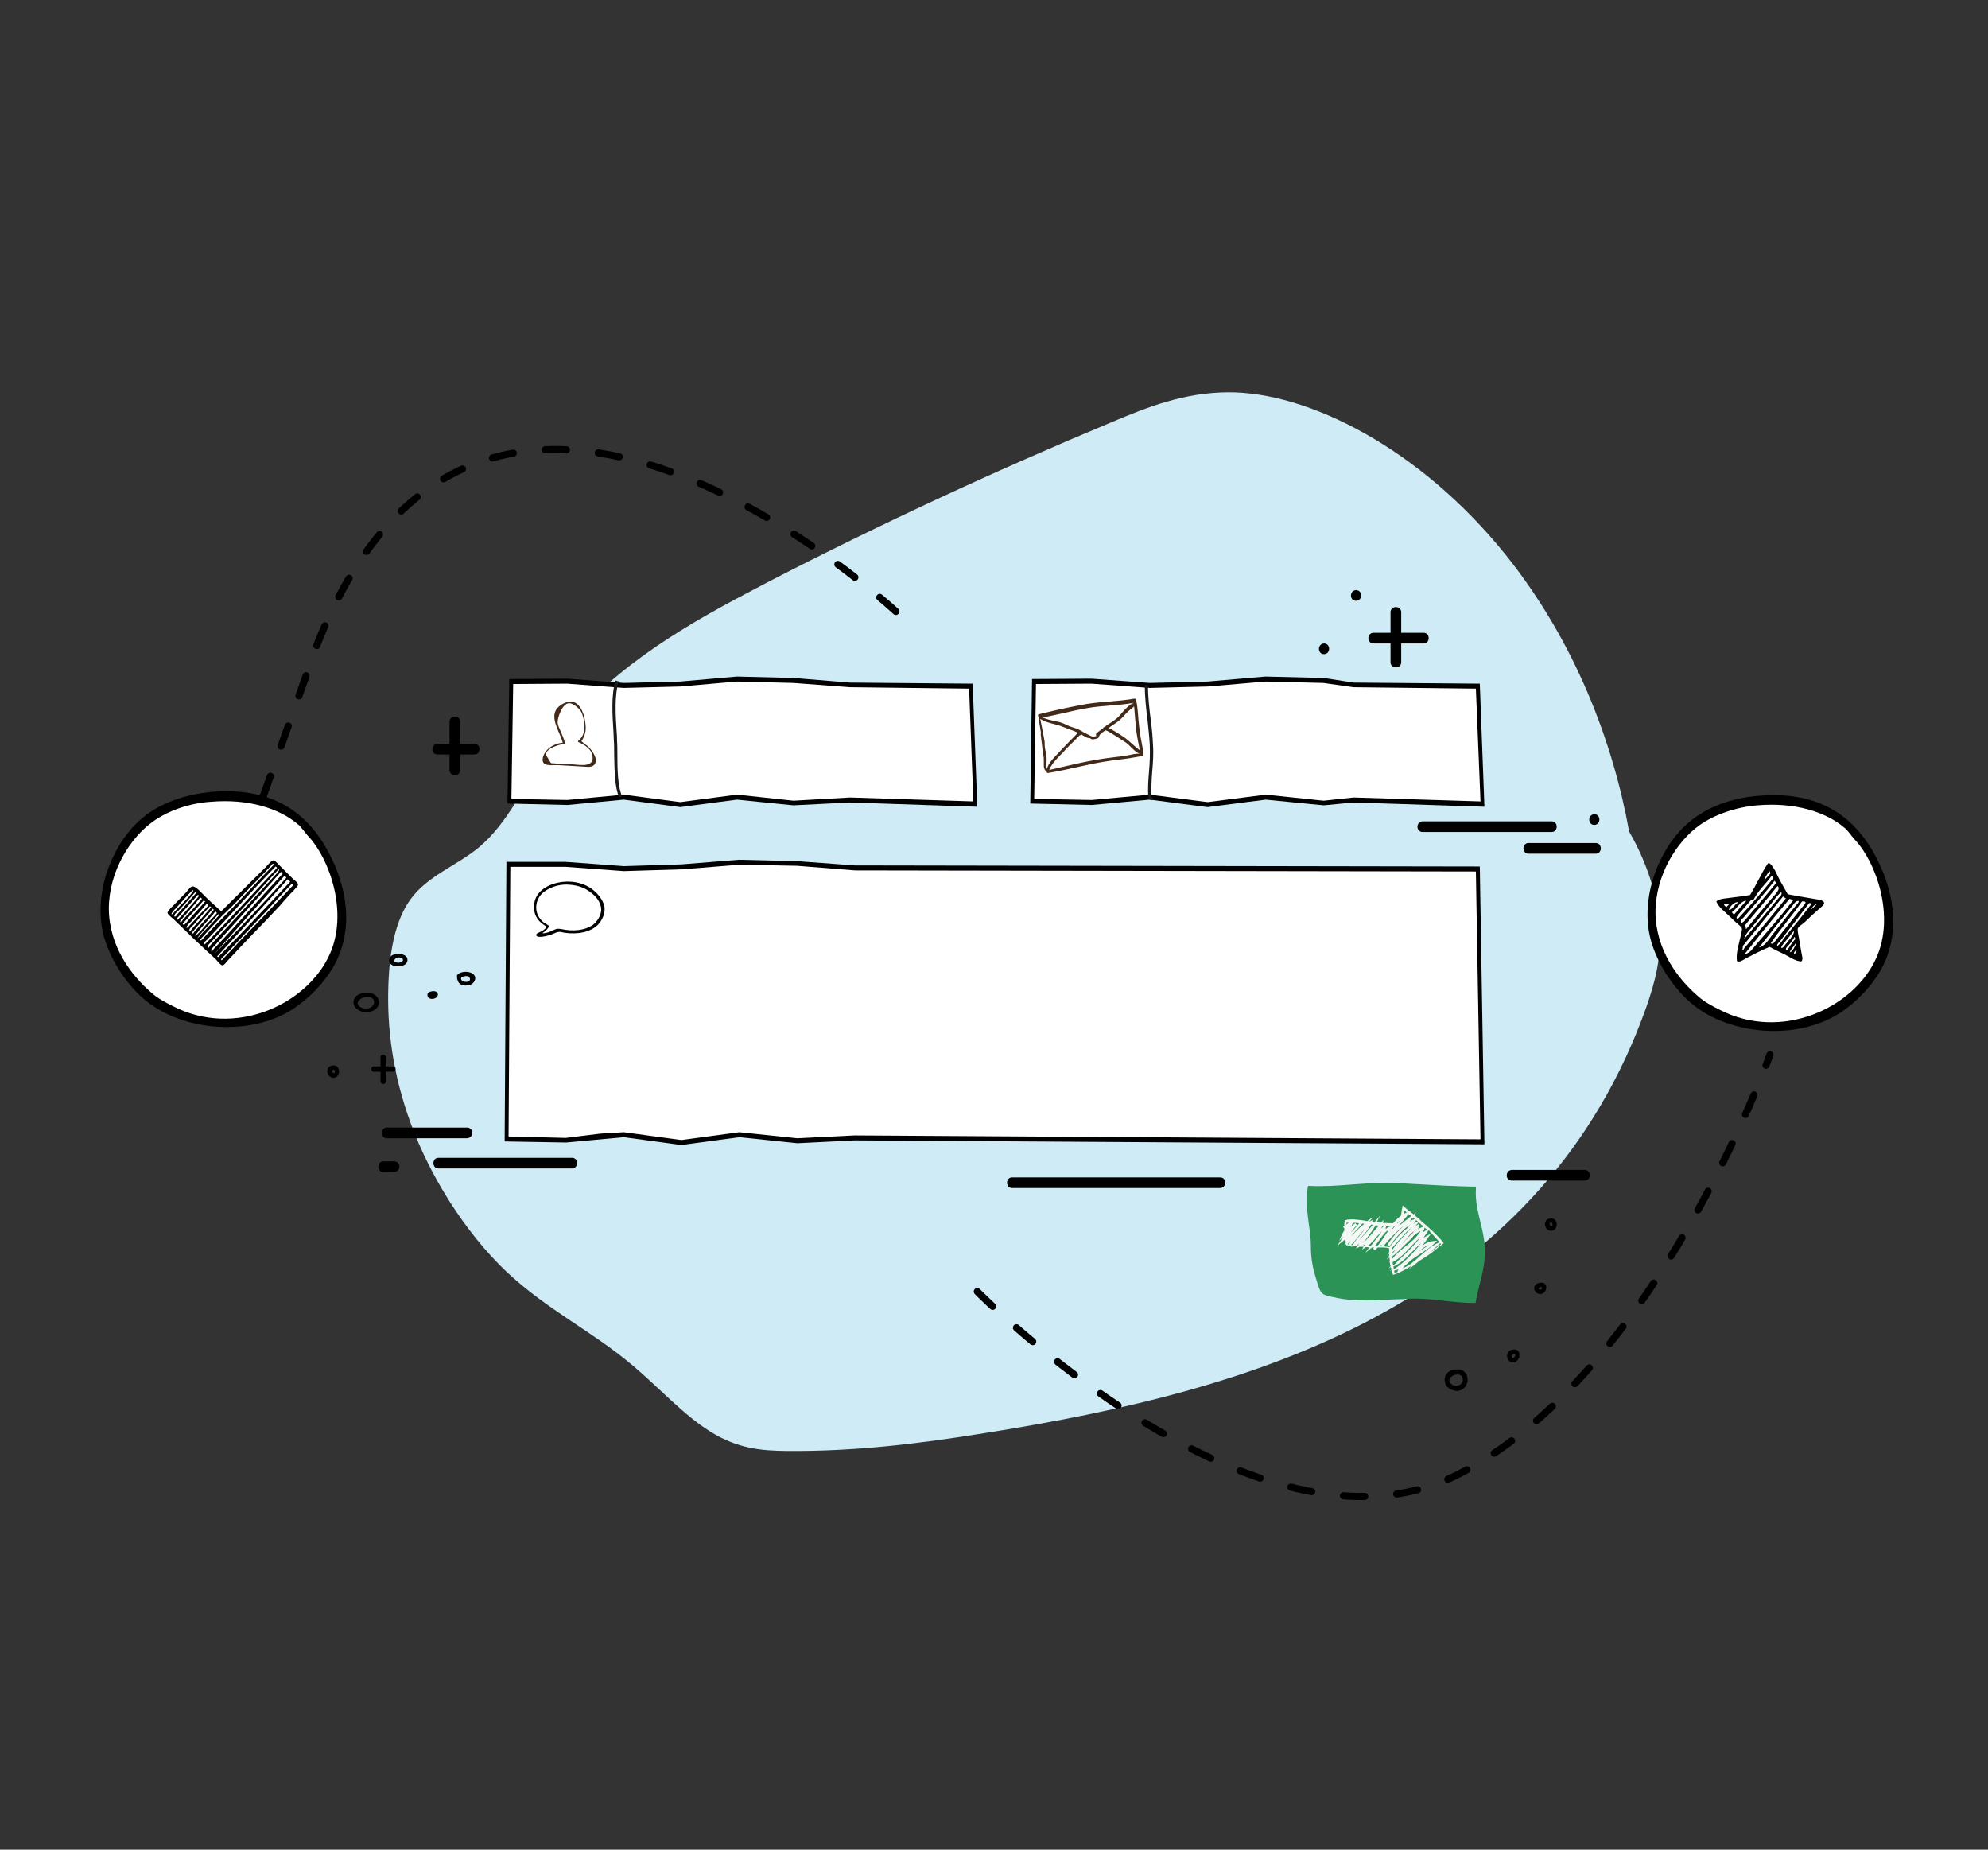 <?xml version="1.0" encoding="UTF-8" standalone="no"?>
<!-- Generator: Adobe Illustrator 21.0.0, SVG Export Plug-In . SVG Version: 6.00 Build 0)  -->
<svg id="Layer_1" style="enable-background:new 0 0 559 520" xmlns="http://www.w3.org/2000/svg" xml:space="preserve" viewBox="0 0 559 520" version="1.1" y="0px" x="0px" xmlns:xlink="http://www.w3.org/1999/xlink">
<rect x="0" y="0" width="559" height="520" fill="#333333" stroke="none"/>
<style type="text/css">
	.st0{fill:#CFEBF6;}
	.st1{fill:#FFFFFF;}
	.st2{fill-rule:evenodd;clip-rule:evenodd;}
	.st3{fill:#432918;}
	.st4{fill:#ACD5E5;}
	.st5{fill:#191919;}
	.st6{fill:#2C9356;}
	.st7{fill:#F5F7F7;}
		.st8{fill:none;stroke:#000000;stroke-width:2;stroke-linecap:round;stroke-linejoin:round;stroke-miterlimit:10;stroke-dasharray:6,9;}
	.st9{fill-rule:evenodd;clip-rule:evenodd;fill:#FFFFFF;}
</style>
<path class="st0" d="m460.2 250.3m-73.5 120c0.7-0.4 1.4-0.8 2.2-1.2 32.9-18.2 59.7-45.7 74-85.9 2.4-6.9 4.5-14.2 3.7-23.6-0.6-7.7-3.4-17-8.5-25.8-4.5-25-15.1-53.3-34.7-77.8-24.2-30.1-55.8-45.9-78.2-45.7-12.3 0.1-22.4 4.1-32.4 8.3-33.1 13.8-65.4 28.8-96.8 45-3 1.6-6.1 3.2-9.1 4.8-20.7 11.1-40.5 23.9-53.9 44.2-5.8 8.8-10.5 19-18.2 25.5-6.3 5.3-14.6 8-19.5 14.9-4.2 5.9-5.8 14.6-6.1 24.1-0.4 11.5 1.1 24.7 6.4 39 5.3 14.4 15 30.2 26.8 41.4 11.5 10.8 23.6 16.4 35.3 26.2 7.4 6.2 14.6 14.2 22.1 18.8 7.8 4.9 14.7 5.3 21.1 5.4 19.6 0.2 37.9-2.1 55.9-5 39.4-6.2 77.5-15.2 109.9-32.6"/>
<polygon points="339.6 226.9 339.5 226.9 323.3 224.8 307 226.3 289.7 225.9 290.2 190.9 306.9 190.8 323.3 192 339.6 191.6 355.8 190.2 372.2 190.6 380.6 191.9 416.1 192.2 417.4 226.8 380.6 225.6 372.2 226.4 355.9 224.8"/>
<polygon points="323.3 223.4 323.3 223.4 339.6 225.5 355.9 223.4 355.9 223.4 372.2 225.1 380.6 224.2 416.3 225.3 415 193.6 380.6 193.2 372.1 192 355.9 191.6 339.6 193 323.3 193.4 306.9 192.2 291.3 192.3 290.8 224.6 307 224.9" class="st1"/>
<path class="st2" d="m435.6 342.6c2.8-0.7 2.7 3.5 0.5 3.4-1.8 0-2.4-2.9-0.5-3.4zm0.8 2.1c0.3-0.3 0.2-0.7-0.1-1-1 0-0.5 1 0.1 1z"/>
<path class="st2" d="m432.7 360.7c3.1-0.7 2.4 3.2 0.3 3.1-1.7-0.1-2.4-2.6-0.3-3.1zm-0.1 1.4c0.1 0.7 1.1 0.5 1-0.2-0.4-0.2-0.8 0.1-1 0.2z"/>
<path class="st2" d="m409.2 385c2-0.2 3.2 0.8 3.4 2.2 0.4 2-1 3.6-2.5 3.8-1.8 0.2-4.4-1.1-3.8-3.8 0.2-1.1 1.4-2.1 2.9-2.2zm2.1 2.5c-0.3-1.8-3.6-1.2-3.8 0.6 0.4 2.2 4.2 1.9 3.8-0.6z"/>
<path class="st2" d="m425.5 379.4c2.7-0.3 2 3.6 0 3.6-2.2 0-2.4-3.4 0-3.6zm-0.2 2.4c0.5-0.1 0.8-0.4 0.8-1.1-0.7-0.4-1.4 0.6-0.8 1.1z"/>
<path class="st2" d="m93.2 299.6c2.8-0.7 2.7 3.5 0.5 3.4-1.8-0.1-2.4-2.9-0.5-3.4zm0.8 2.1c0.3-0.3 0.2-0.7-0.1-1-0.9 0-0.5 1 0.1 1z"/>
	<path d="m105.1 301.3h5.4c1 0 1-1.5 0-1.5h-5.4c-0.9 0-0.9 1.5 0 1.5z"/>
	<path d="m107 297.2v6.8c0 1 1.5 1 1.5 0v-6.8c0-1-1.5-1-1.5 0z"/>
<path class="st2" d="m111.3 268.2c1.4-0.2 3 0.3 3.2 1.2 0.8 2.8-5.2 3.1-5.1 0.5 0.1-1 0.9-1.5 1.9-1.7zm2 1.6c-0.1-0.9-2.6-0.9-2.4 0.5 0.6 0.6 2.5 0.4 2.4-0.5z"/>
<path class="st2" d="m128.5 274.2c1-1.4 4.3-1.3 5 0.2 0.5 1.1-0.5 2.5-1.9 2.6-2.3 0.4-3.2-1-3.1-2.8zm1.2 0.6c-0.6 1.4 2.9 1.8 2.4 0.2-0.1-0.6-0.9-0.7-1.7-0.5-0.3 0.1-0.6 0.2-0.7 0.3z"/>
<path class="st2" d="m102.3 279.1c4.7-0.7 6 4.5 1.5 5.4-2.8 0.5-5.5-1.8-4-4 0.4-0.7 1.4-1.2 2.5-1.4zm-0.7 1.6c-0.3 0.2-0.9 0.7-1 1.1-0.2 0.9 1 1.6 1.8 1.7 3.3 0.5 4-3.7 0.4-3.2-0.5 0-0.9 0.2-1.2 0.4z"/>
<path class="st2" d="m121.3 278.7c1.2-0.2 1.7 0.2 1.8 0.7 0.3 1.6-2.9 2-2.9 0.4-0.1-0.7 0.4-0.9 1.1-1.1z"/>
<path class="st3" d="m292.7 207c0.2 1.4 0.3 2.8 0.5 4.2 0.1 0.8 0.3 1.5 0.3 2.3v1.7c0 0.6 0.2 1.4 0.8 1.7 0 0.2 0.1 0.5 0.4 0.4 5.8-0.9 11.5-2.6 17.3-3.4 1.8-0.3 3.5-0.4 5.3-0.7 0.8-0.1 1.6-0.3 2.4-0.4 0.4-0.1 1.1-0.2 1.5-0.2 0.2 0 0.4-0.3 0.3-0.5 0-0.1-0.1-0.1-0.1-0.2v-0.1c0.1-0.1 0.1-0.2 0.1-0.4-0.4-2.4-1-4.8-1.2-7.3-0.3-2.4-0.3-4.8-0.8-7.1 0-0.1 0-0.1-0.1-0.1 0-0.3-0.1-0.5-0.4-0.5-4.4 0.8-9 0.8-13.4 1.5-4.5 0.8-9.1 1.8-13.5 2.9-0.2 0-0.3 0.3-0.2 0.5 0 0.1 0.1 0.1 0.1 0.2v0.1c0.2 1.5 0.5 3 0.7 4.4v0.3l-0.1-0.1m1.7 7.3c0-1.1-0.3-2.2-0.5-3.3-0.1-0.6 0-1.3-0.1-1.9-0.1-0.7-0.3-1.5-0.4-2.2-0.3-1.3-0.5-2.7-0.8-4 2 1.3 4.6 1.4 6.8 2.4 1.2 0.5 2.6 0.9 3.8 1.5-1.8 1.9-3.7 3.7-5.5 5.7-1.1 1.2-2.9 2.8-3.2 4.5-0.3-0.8-0.1-1.9-0.1-2.7m23.1-1.2c-1.7 0.3-3.4 0.5-5.1 0.7-5.9 0.7-11.7 2.2-17.4 3.5 0.1 0 0.2-0.1 0.2-0.2 0.7-1.8 2.5-3.4 3.8-4.8 1.5-1.7 3.2-3.2 4.7-4.8 0.1 0 0.2 0 0.3-0.1s0.1-0.2 0.1-0.2c0.7 0.5 1.7 1.2 2.5 1.1 0.5 0.6 1.3 0.3 2 0.1 0.1 0 0.1-0.1 0.2-0.1s0.2-0.1 0.3-0.3c0.1-0.8 1-1.3 1.7-1.8 0.1 0 0.2 0 0.2-0.1 0.8 0.2 5.3 3.2 5.6 3.4 0.8 0.5 1.5 1.4 2.2 2 0.5 0.5 1.1 0.9 1.7 1.2-1-0.1-2.5 0.3-3 0.4m2-7.8c0.2 2.1 0.7 4.3 1.1 6.4-1.6-1.1-2.9-2.6-4.5-3.7-0.9-0.6-1.8-1.2-2.7-1.7-0.5-0.3-1-0.6-1.6-0.8 0.9-0.7 1.9-1.3 2.8-2 0.8-0.6 1.5-1.4 2.2-2.2 0.7-0.7 1.5-1.3 2.2-1.9 0.2 1.9 0.3 3.9 0.5 5.9m-0.7-6.8c-0.7 0.1-1.2 0.7-1.7 1.1-0.8 0.7-1.5 1.6-2.2 2.4-0.9 1-2.2 1.8-3.3 2.5-0.3 0.2-0.6 0.4-0.9 0.7-0.2 0-0.4 0.1-0.4 0.3-0.6 0.5-1.3 0.9-1.9 1.5-0.1 0.1-0.2 0.2-0.1 0.4 0 0.1 0 0.2 0.1 0.3-0.4 0.1-1 0.4-1.3 0.1-0.1-0.1-0.2-0.1-0.3-0.1-0.8-0.5-1.8-0.8-2.6-1.4-1-0.6-2.2-0.9-3.3-1.3-1.1-0.5-2.2-1.1-3.3-1.3-1.5-0.3-3-0.6-4.4-1.2 4.2-0.7 8.3-1.9 12.5-2.6 4.3-0.8 8.8-0.7 13.1-1.5v0.1"/>
<path class="st4" d="m167.4 214.1v-0.3l0.6-0.6-0.6 0.4v-0.3s0.1 0 0.1-0.1l-0.1-0.2c-0.2-1.1-0.7-2-1.6-2.6h-0.1c0.1-0.1 0.1-0.2 0.1-0.2l0.1-0.3-0.3 0.1c-0.1 0-0.3 0.1-0.4 0.2l0.3-0.3h-0.4-0.3c-0.1 0-0.2-0.1-0.3-0.1l0.2-0.3-0.4 0.2h-0.1c-0.1 0-0.2-0.1-0.3-0.1l0.1-0.1-0.1 0.1c-0.5-0.2-0.9-0.4-1.3-0.5 1-0.8 1.6-1.7 1.9-2.7l0.3-0.2-0.3 0.1c0.2-0.8 0.2-1.7 0.1-2.5l0.2-0.1h-0.2c0-0.3-0.1-0.6-0.1-1l0.8-0.5-0.9 0.3c0-0.1 0-0.2-0.1-0.3l0.9-0.7-0.9 0.4c0-0.2-0.1-0.4-0.2-0.6l0.2-0.2-0.2 0.1v-0.1c-0.1-0.3-0.2-0.7-0.3-1l0.6-0.3-0.7 0.1c-0.4-1-1-1.8-2-2.1-0.6-0.2-1.1-0.3-1.6-0.3-0.9 0-1.7 0.3-2.5 1.1-0.6 0.6-1.1 1.2-1.3 2.1-0.1 0-0.1 0.1-0.1 0.1l-0.3 0.3 0.3-0.1c0 0.2-0.1 0.4-0.1 0.6-0.1 0.1-0.2 0.1-0.3 0.2l-0.8 0.6 0.9-0.4h0.1v0.4 0.1l-0.3 0.4 0.3-0.1v0.5c-0.1 0-0.1 0.1-0.2 0.1l0.1 0.3h0.1v0.5c-0.1 0-0.2 0.1-0.3 0.1v0.3h0.3v0.3c-0.1 0.1-0.2 0.1-0.2 0.2l-0.6 0.5 0.7-0.3h0.1c0 0.2 0.1 0.4 0.1 0.6-0.1 0-0.1 0.1-0.2 0.1l-0.6 0.4 0.7-0.1h0.2c0 0.1 0.1 0.3 0.1 0.4-0.1 0.1-0.2 0.1-0.2 0.1l-0.5 0.3 0.6-0.1h0.3c0.2 0.3 0.4 0.6 0.7 0.8-0.1 0.1-0.2 0.1-0.4 0.2l-0.6 0.3 0.7-0.1c0.2 0 0.4-0.1 0.6-0.1l0.2 0.2c-0.1 0.1-0.3 0.2-0.4 0.2l0.1 0.2c0.2-0.1 0.3-0.1 0.5-0.2l0.1 0.1c-0.1 0-0.2 0.1-0.3 0.1l-0.9 0.3 0.9-0.1h0.4v0.1c-0.1 0-0.2 0.1-0.4 0.1l0.1 0.2h-0.5c-1 0-2.1 0.5-2.9 1.5 0 0-0.1 0.2-0.3 0.5l-0.5 0.4 0.4-0.2c-0.1 0.1-0.1 0.2-0.2 0.3-0.3 0.2-0.6 0.3-0.9 0.5l-0.6 0.5 0.7-0.3c0.1-0.1 0.3-0.1 0.4-0.2-0.2 0.3-0.3 0.6-0.4 0.9l-0.1 0.1-0.7 0.4 0.7-0.1c-0.2 0.4-0.3 0.7-0.3 1v0.5c0 0.1 0.1 0.1 0.1 0.1l-0.3 0.3 0.5-0.2h0.1 0.8 0.6l-0.7 0.7 0.9-0.4c0.1-0.1 0.2-0.1 0.4-0.2h1.1l0.1 0.1 0.1-0.1h0.5l-0.6 0.4 0.9-0.3c0.1 0 0.2-0.1 0.3-0.1h0.7 0.6l-0.1 0.1 0.1-0.1c0.5 0 1 0 1.5-0.1h0.6v0.1l0.1-0.1c0.3 0 0.6 0.1 0.9 0.1h0.1c0.5 0.1 1 0.2 1.5 0.2h0.1l-0.3 0.4 0.6-0.4h0.2 0.4l-0.5 0.6 0.7-0.6h0.6l0.1-0.1c0.3 0 0.6-0.1 0.9-0.1h0.1 0.2c0.7-0.2 0.8-0.5 0.8-0.9v-0.1l0.2-0.3-0.3 0.1 0.2-0.1m-0.7 0.4c0.2-0.1 0.3-0.3 0.4-0.4v0.2c-0.1 0-0.2 0.1-0.4 0.2m0.4-0.8c-0.2 0.2-0.5 0.4-0.8 0.5l-0.6 0.3c0.4-0.4 0.9-0.7 1.3-1.1 0.1 0.1 0.1 0.2 0.1 0.3m-1 0.9c-0.3 0.2-0.5 0.4-0.7 0.6h-0.3c0.3-0.2 0.7-0.4 1-0.6m0.9-1.5c-0.5 0.2-1 0.6-1.5 0.9 0.1-0.1 0.1-0.1 0.2-0.1 0.4-0.3 0.8-0.7 1.2-1l-0.2-0.2c-0.6 0.5-1.3 0.9-2 1.4l0.1-0.1c0.6-0.5 1.1-1 1.8-1.5l-0.1-0.2c-1 0.6-1.9 1.1-2.7 1.6 0.3-0.3 0.7-0.5 1-0.8 0.5-0.3 1-0.7 1.4-1.1l-0.2-0.2c-0.5 0.3-0.9 0.7-1.3 1-0.5 0.3-1.1 0.6-1.6 0.9 0 0-0.1 0-0.1 0.1 0.2-0.1 0.3-0.2 0.5-0.4 0.8-0.7 1.7-1.3 2.5-2l-0.1-0.2c-0.3 0.2-0.6 0.3-0.9 0.5 0.2-0.2 0.3-0.4 0.5-0.6l0.3-0.4c0.6 0.5 1.1 1.3 1.2 2.4m-7.2 1.5c0.5-0.5 1.1-0.9 1.7-1.3 0.3-0.2 0.7-0.4 1-0.7 0.6-0.4 1.1-0.7 1.7-1.2 0.1-0.1 0.3-0.2 0.5-0.3 0.3-0.2 0.6-0.4 0.8-0.6 0 0 0.1 0 0.1 0.1h0.1l-0.4 0.3c-0.7 0.4-1.4 1-2.1 1.5-1.2 0.8-2.3 1.6-3.4 2.2m2.4-1.1c-0.3 0.2-0.5 0.3-0.8 0.5 0.3-0.2 0.5-0.3 0.8-0.5m-1.7 1l-0.1 0.1-0.2 0.3h-0.6c0.3-0.1 0.6-0.2 0.9-0.4m4-2.8c-0.3 0.3-0.6 0.5-1 0.7 0.3-0.2 0.7-0.5 1-0.7m-4.3 1.2c0.1-0.1 0.3-0.1 0.4-0.2 0.3-0.1 0.5-0.2 0.8-0.3-0.2 0.1-0.4 0.3-0.6 0.4-0.8 0.6-1.6 1.2-2.4 1.7 0.6-0.4 1.1-0.8 1.7-1.2l0.9-0.7-1.3 0.6c-0.6 0.2-1.2 0.5-1.9 0.9l0.9-0.6c0.1-0.1 0.3-0.1 0.4-0.2l-0.1-0.3c-0.1 0.1-0.3 0.1-0.4 0.2-0.3 0.1-0.6 0.3-0.9 0.4 0.2-0.2 0.5-0.3 0.7-0.5l0.4-0.3 0.1 0.1 1.2-0.6c0.7-0.4 1.5-0.8 2.2-1.1 0 0-0.1 0-0.1 0.1-0.5 0.4-1.1 0.9-1.6 1.2-0.1 0.1-0.3 0.1-0.4 0.2v0.2zm2.3-2.4l-0.6 0.6c-0.2 0.1-0.3 0.1-0.5 0.2 0.2-0.1 0.3-0.2 0.5-0.4l0.8-0.6-0.9 0.4c-0.1 0.1-0.3 0.1-0.4 0.2l0.1-0.1c0.4-0.2 0.8-0.4 1.3-0.6l-0.3 0.3m1.4-0.5c-0.1 0.1-0.2 0.1-0.2 0.2-0.1 0-0.1 0.1-0.2 0.1l-0.5 0.2c-0.2 0.1-0.3 0.1-0.5 0.2l0.2-0.1 1.2-0.6m-2.6 0.6l-0.6 0.6c-0.2 0.1-0.3 0.2-0.5 0.3-0.7 0.4-1.4 0.7-2.2 1 1.1-0.7 2.3-1.3 3.4-2 0.1 0 0 0-0.1 0.1m-0.9 1c0.1 0 0.2-0.1 0.3-0.1l-0.9 0.6c-0.4 0.2-0.7 0.4-1.1 0.6l-0.6 0.2c-1 0.4-2.2 0.8-3.3 1.2-0.1 0-0.2 0.1-0.2 0.1 0.3-0.1 0.5-0.3 0.8-0.4 0.5-0.2 1-0.5 1.4-0.8l0.2-0.1 0.3-0.1c1.2-0.2 2.2-0.7 3.1-1.2m1.9-0.1c0.2-0.2 0.4-0.3 0.5-0.4l-0.4 0.4 1.1-0.7c0.3-0.2 0.6-0.4 1-0.5l-0.3 0.3-0.3 0.3-0.2 0.1c-0.5 0.2-0.9 0.5-1.3 0.8-0.2 0.1-0.5 0.2-0.7 0.3l0.6-0.6m2-1.5s0.1 0 0 0l0.1-0.1c0 0.1 0 0.1-0.1 0.1m-0.3-0.3c-0.1 0-0.2 0.1-0.3 0.1l0.2-0.2c0 0.1 0 0.1 0.1 0.1m-1.6-0.5c0.3 0 0.7 0.2 1.3 0.4l-0.1 0.1c-0.3 0.1-0.6 0.2-0.8 0.3s-0.3 0.1-0.5 0.2c0.2-0.1 0.3-0.2 0.4-0.4l0.1-0.1-0.2-0.2c-0.4 0.2-0.7 0.4-1.1 0.6-1.4 0.8-2.8 1.5-4.1 2.5l-0.2 0.1h-0.3c-0.4 0.1-0.7 0.2-1.1 0.3 0.7-0.4 1.4-0.7 2.1-1.1 1.2-0.6 2.4-1.2 3.6-1.9l-0.1-0.2c-1 0.4-2.1 0.9-3.1 1.3-1.3 0.6-2.6 1.2-4 1.6 0.9-0.5 1.9-0.9 2.9-1.3 1.4-0.6 2.9-1.2 4.2-2l0.7-0.5-0.8 0.2c-0.2 0.1-0.4 0.1-0.6 0.2 0.5-0.2 1-0.4 1.4-0.6l1.1-0.5c-0.2 0.2-0.5 0.5-0.8 0.7v0.3zm0.7-0.9l-1.2 0.3c-0.7 0.2-1.3 0.4-2 0.7-0.3 0.1-0.6 0.3-1 0.4v-0.2-0.2c0.6-0.2 1.3-0.4 2-0.5 0.7-0.2 1.3-0.3 1.9-0.5l-0.1-0.3-1.5 0.3c0.7-0.2 1.4-0.5 2.1-0.8l-0.1-0.3c-0.2 0-0.4 0.1-0.6 0.2 0.6-0.2 1.1-0.5 1.6-0.8-0.2 0.5-0.6 1.1-1.1 1.7m-4.4 1.3l0.1 0.1c-0.1 0-0.2 0.1-0.3 0.1-0.6 0.2-1.2 0.3-1.7 0.4-0.3 0.1-0.6 0.1-0.9 0.2 0.7-0.4 1.5-0.7 2.3-0.9 0.2-0.1 0.4 0 0.5 0.1m5.5-3.4c-0.5 0.1-1.2 0.3-1.8 0.4h-0.1c0.5-0.2 1-0.5 1.5-0.7l0.6-0.3-0.6 0.1c-0.5 0-0.9 0.1-1.4 0.3 0.7-0.3 1.3-0.6 1.9-1l0.4-0.3c0 0.5-0.1 1.1-0.2 1.6l-0.3-0.1zm0.3-1.7l-0.5 0.2c-1 0.3-2 0.7-3 1l-1.8 0.6h0.1l-0.1-0.3c-0.1 0-0.3 0.1-0.4 0.1-0.5 0.1-1 0.1-1.4 0.2h-0.4c0.8-0.5 2.1-1.1 3.3-1.3-0.1 0.1-0.2 0.2-0.4 0.3l0.1 0.3c0.3-0.1 0.6-0.2 0.9-0.3 1.2-0.4 2.6-0.8 3.5-1.5l0.1-0.1v0.8m-0.2-1.9c0 0.2 0.1 0.3 0.1 0.5l-0.5 0.1c-1.3 0.2-2.6 0.7-3.8 1.2-1 0.4-2.1 0.8-3.1 1 1.1-0.5 2.2-0.9 3.4-1.2 1.3-0.4 2.7-0.9 3.9-1.6m-0.9 0c0.3-0.1 0.5-0.3 0.8-0.5 0 0.1 0 0.2 0.1 0.2-0.3 0.1-0.6 0.2-0.9 0.3m-3.2 2.1c0.9-0.3 1.9-0.7 2.8-1-0.4 0.2-0.7 0.3-1.1 0.5-0.1 0.1-0.3 0.1-0.4 0.2l0.1 0.2c0.1-0.1 0.3-0.1 0.4-0.2 0.5-0.2 1.1-0.3 1.6-0.4-0.8 0.4-1.8 0.7-2.8 1-0.1 0-0.1 0-0.2 0.1l0.1-0.1 0.2-0.2h-0.3c-0.3 0-0.7 0.1-1 0.1 0.1-0.1 0.4-0.2 0.6-0.2m4-1.1c-0.2 0-0.4 0.1-0.6 0.1h-0.1c0.2-0.1 0.3-0.2 0.4-0.3l0.4-0.3v0.3l-0.1 0.2zm-0.1-1.8c-1.6 0.7-3.3 1.3-5 1.8-0.8 0.3-1.6 0.5-2.3 0.8 0.9-0.6 2-0.9 3.1-1.3 1.3-0.4 2.7-0.9 3.8-1.7l0.2-0.2c0.1 0.2 0.2 0.4 0.2 0.6m-4.7 1.2c0.4-0.2 0.8-0.3 1.2-0.4 0.6-0.2 1.2-0.4 1.7-0.6-0.8 0.4-1.6 0.6-2.5 0.9-0.1 0-0.2 0.1-0.4 0.1m4.5-2v0l-0.3 0.2c-0.3 0.1-0.6 0.2-1 0.4-0.7 0.3-1.4 0.5-2.1 0.7-0.6 0.2-1.2 0.4-1.8 0.7-0.5 0.3-1.1 0.5-1.6 0.7 0.2-0.1 0.4-0.2 0.5-0.3 0.3-0.2 0.5-0.3 0.8-0.4 0.8-0.4 1.6-0.7 2.4-1 0.9-0.3 1.9-0.7 2.8-1.2l-0.1-0.2c-1.4 0.6-2.9 1.2-4.5 1.7 1.8-0.8 3.4-1.6 4.7-2.2h0.1c-0.1 0.3 0 0.6 0.1 0.9m-0.4-1.2c-1.6 0.3-3.2 1-4.8 1.6-0.7 0.3-1.3 0.5-2 0.8l1.2-0.6c0.2-0.1 0.4-0.2 0.5-0.3 0.9-0.5 1.9-0.9 2.9-1.2 0.3-0.1 0.7-0.2 1-0.3l0.9-0.3-0.1-0.3c-0.6 0.2-1.3 0.4-1.9 0.7-1.4 0.5-2.9 1-4.3 1.6 1.6-1.1 3.7-2.1 5.6-2.7l-0.1-0.3c-1 0.2-2.1 0.6-3.1 1.1-0.9 0.4-1.7 0.8-2.6 1 0.5-0.4 1.2-0.7 1.9-1l0.2-0.1c0.2-0.1 0.6-0.2 0.9-0.3 0.7-0.2 1.6-0.5 2-1l0.1-0.2c0.9 0.3 1.4 1 1.7 1.8m-1.8-1.9v0h-0.1c-0.7 0-1.4 0.3-2 0.5-0.5 0.2-1 0.3-1.5 0.4 0.4-0.5 1.1-1 1.4-0.9l0.1-0.3h-0.1c0.2-0.1 0.5-0.1 0.7-0.1 0.4 0.2 0.9 0.3 1.5 0.4m-3.9 0.8l0.3-0.3c-0.3 0.3-0.5 0.6-0.6 0.6l-0.2 0.2h0.3c0.7 0 1.3-0.3 1.9-0.5 0.5-0.2 1-0.4 1.6-0.4-0.4 0.3-1 0.4-1.5 0.6-0.4 0.1-0.7 0.2-1 0.3l-0.2 0.1-1.8 0.9c0.4-0.6 0.7-1.1 1.2-1.5m-1.3 2.3v-0.1l1.2-0.3c-0.4 0.3-0.9 0.5-1.3 0.8 0-0.2 0.1-0.3 0.1-0.4m1.1 0.4c-0.5 0.2-0.9 0.5-1.3 0.7v-0.2c0.5-0.2 0.9-0.4 1.3-0.5m-1.3 1.2c0.8-0.3 1.7-0.6 2.6-0.9 1.1-0.4 2.3-0.9 3.4-1.2-1.7 0.8-3.8 1.8-6 2.6v-0.5m-0.1 0.8c0.3-0.1 0.7-0.2 1-0.3s0.6-0.2 0.9-0.3c-0.2 0.1-0.5 0.3-0.7 0.4-0.4 0.2-0.8 0.5-1.2 0.6 0.1-0.1 0-0.3 0-0.4m0.1 0.8c0.1 0 0.3-0.1 0.4-0.1-0.1 0.1-0.3 0.2-0.4 0.3v-0.2m0.1 0.7c0.9-0.3 1.9-0.7 2.8-1s1.9-0.6 2.8-1c-0.1 0-0.2 0.1-0.3 0.1-0.4 0.1-0.8 0.3-1.1 0.4l0.1 0.2c0.2-0.1 0.4-0.2 0.6-0.2 0.2-0.1 0.3-0.1 0.5-0.2l1.2-0.3c-0.9 0.4-1.9 0.7-2.8 1-1.3 0.4-2.6 0.8-3.8 1.4v-0.4m0.1 0.9c0.5-0.1 1-0.2 1.5-0.4-0.5 0.2-1 0.5-1.4 0.7 0-0.1 0-0.2-0.1-0.3m0.4 0.8h0.4 0.7c-0.2 0.1-0.3 0.2-0.5 0.3l0.1 0.2c1.1-0.4 2.3-0.7 3.4-1.1 0.7-0.2 1.4-0.5 2-0.7-1 0.5-2.1 0.9-3.2 1.3-0.8 0.3-1.6 0.5-2.3 0.8-0.2-0.3-0.4-0.6-0.6-0.8m3.2 0.1c-0.7 0.3-1.3 0.5-2 0.7l1.8-0.6c0.1-0.1 0.1-0.1 0.2-0.1m-2.2 1c0.8-0.2 1.6-0.5 2.4-0.8s1.7-0.7 2.5-0.8c-0.7 0.4-1.5 0.7-2.2 0.9-0.9 0.2-1.8 0.5-2.6 0.9 0-0.1 0-0.1-0.1-0.2m0.4 0.4c0.5-0.2 0.9-0.3 1.4-0.5 0.3-0.1 0.6-0.2 1-0.4 0.6-0.1 1.1-0.3 1.7-0.4 0.3-0.1 0.7-0.1 1-0.2-1 0.5-2.1 0.8-3.3 1.1-0.6 0.2-1.2 0.3-1.7 0.5 0 0-0.1 0-0.1-0.1m0.3 0.5c0.1 0 0.3 0 0.4-0.1-0.1 0.1-0.2 0.1-0.4 0.1 0.1 0.1 0 0 0 0m-0.1 0.4c-0.1 0-0.2 0.1-0.3 0.1h-0.1c0.2 0 0.3-0.1 0.4-0.1m-0.9 0.3c-0.9 0.3-1.8 0.7-2.6 1.2 0.8-0.7 1.7-1.2 2.6-1.2m-3 1.7l0.3-0.1c0.6-0.2 1.3-0.4 2-0.5 0.2 0 0.3-0.1 0.5-0.1-0.3 0.1-0.6 0.2-0.9 0.3-0.2 0.1-0.5 0.1-0.7 0.2-0.4 0.1-0.9 0.3-1.3 0.5 0-0.1 0.1-0.2 0.1-0.3m-0.5 1c2-0.8 4.1-1.6 6.1-2.2-1.1 0.6-2.2 1-3.3 1.5-1.1 0.4-2.2 0.9-3.3 1.5 0.2-0.3 0.3-0.6 0.5-0.8m-0.7 1.3c1.6-0.4 3.2-1.1 4.8-1.8 0.1 0 0.1-0.1 0.2-0.1-0.3 0.1-0.5 0.3-0.8 0.4-1.5 0.8-3.1 1.6-4.5 2.4l0.3-0.9m-0.4 1.5v-0.2c0.1-0.1 0.3-0.1 0.4-0.2 0.8-0.4 1.6-0.8 2.4-1-0.2 0.1-0.3 0.2-0.5 0.3-0.7 0.3-1.4 0.7-2 1.1h-0.3c0.1 0 0 0 0 0m0.6 0.1c0.5-0.2 0.9-0.3 1.4-0.5 0.8-0.3 1.5-0.6 2.3-0.9l-0.9 0.6c-0.6 0.2-1.1 0.5-1.6 0.8h-0.9-0.3zm2.9-0.6c0.2-0.1 0.5-0.2 0.7-0.3 0.1 0 0.1-0.1 0.2-0.1-0.4 0.4-0.9 0.7-1.2 1h-0.8c0.4-0.1 0.8-0.3 1.1-0.6m2.5-0.5c-0.6 0.4-1.1 0.8-1.7 1.2h-0.5c0.6-0.5 1.4-0.9 2.2-1.2m-0.8 1.2c-0.1 0-0.1 0 0 0 0.9-0.5 1.9-1.2 2.8-1.9 0.5-0.4 1-0.8 1.5-1.1 0.5-0.2 0.9-0.5 1.4-0.8l0.5-0.4c0.3-0.1 0.5-0.2 0.8-0.3 0 0 0.1 0 0.1-0.1-0.2 0.2-0.5 0.4-0.7 0.5s-0.3 0.2-0.5 0.3c-0.5 0.4-1.1 0.8-1.7 1.1-0.3 0.2-0.7 0.4-1 0.7-0.8 0.5-1.6 1.2-2.2 1.9l-0.2 0.1h-0.8m2.1 0l0.2-0.1c0.8-0.5 1.7-1.1 2.5-1.6l0.9-0.6c-0.3 0.2-0.5 0.4-0.7 0.6-0.8 0.6-1.5 1.2-2.3 1.8h-0.3c-0.1-0.2-0.2-0.2-0.3-0.1m2.9-1.1c-0.4 0.4-0.9 0.8-1.3 1.2-0.2 0-0.3-0.1-0.5-0.1 0.6-0.4 1.2-0.7 1.8-1.1m0.4 1.3c-0.5 0-0.9-0.1-1.3-0.1 0.8-0.6 1.6-1.1 2.6-1.7-0.1 0.1-0.2 0.2-0.3 0.2-0.5 0.4-1 0.9-1.5 1.3l0.1 0.2c0.2-0.2 0.5-0.3 0.7-0.5 0.4-0.2 0.7-0.4 1.1-0.7-0.4 0.4-0.8 0.7-1.2 1.2 0 0.1-0.1 0.1-0.2 0.1m0.7 0c0.3-0.2 0.7-0.5 1-0.7 0 0 0.1 0 0.1-0.1-0.2 0.2-0.5 0.5-0.6 0.7l-0.1 0.1h-0.4m2.6-0.5c-0.2 0.2-0.4 0.3-0.6 0.5-0.1 0-0.2 0-0.3 0.1 0.3-0.3 0.6-0.5 0.9-0.6"/>
<polygon points="191.3 226.9 191.3 226.9 175.4 224.8 159.6 226.3 142.7 225.9 143.2 190.9 159.5 190.8 175.5 192 191.3 191.6 207.2 190.2 223.1 190.6 239 191.9 273.5 192.2 274.8 226.8 239 225.6 223.1 226.4 207.2 224.8"/>
<polygon points="175.4 223.4 191.3 225.5 207.2 223.4 207.3 223.4 223.1 225.1 239 224.2 273.7 225.3 272.5 193.6 239 193.2 223.1 192 207.2 191.6 191.3 193 175.4 193.4 159.5 192.2 144.3 192.3 143.8 224.6 159.5 224.9" class="st1"/>
<path class="st5" d="m174.1 224.2c-1.3-3-1.3-7.8-1.4-12 0-1.4 0-2.8-0.1-4 0-0.8-0.1-1.6-0.1-2.4-0.3-4.7-0.7-10.5 0.6-14.5l0.9 0.3c-1.3 3.9-0.9 9.6-0.6 14.2 0.1 0.8 0.1 1.6 0.1 2.4 0.1 1.2 0.1 2.6 0.1 4 0 4.1 0.1 8.9 1.3 11.6l-0.8 0.4z"/>
<path class="st5" d="m323.7 224.9c-0.3 0-0.5-0.3-0.7-0.5l-0.1-0.1v-0.1c-0.2-2.5 0-5 0.2-7.4s0.3-4.8 0.2-7.4c-0.1-2.3-0.4-4.5-0.6-6.7-0.4-3.2-0.8-6.6-0.8-10.1h0.9c0 3.5 0.4 6.8 0.8 10 0.3 2.2 0.5 4.4 0.6 6.7 0.2 2.6 0 5.1-0.2 7.5s-0.3 4.7-0.2 7.1l0.2 0.3 0.1-0.1v0.2c0 0.2 0.1 0.6-0.3 0.7 0.1-0.1 0-0.1-0.1-0.1"/>
<polygon points="191.6 321.9 191.6 321.9 175.4 319.7 159.2 321.2 141.9 320.9 142.4 242.3 159.1 242.3 175.4 243.5 191.6 243 207.8 241.7 224.2 242.1 240.4 243.3 416.1 243.6 417.4 321.7 240.4 320.6 224.2 321.4 207.9 319.7"/>
<polygon points="168.8 318.7 175.4 318.3 191.6 320.5 207.9 318.3 207.9 318.3 224.2 320 240.4 319.2 416.3 320.3 415 245 240.4 244.7 224.1 243.4 207.9 243.1 191.7 244.4 175.4 244.9 159.1 243.7 143.5 243.7 143 319.5 159.1 319.9" class="st1"/>
<path class="st6" d="m414.9 366.3h-0.6c-2.7 0-5.5-0.3-8.2-0.6-3.2-0.4-6.6-0.7-9.6-0.6-1.5 0.1-3.1 0.2-4.6 0.2-2.5 0.2-5.2 0.3-7.8 0.3-3 0-5.7-0.2-8.2-0.7l-0.3-0.1c-3.9-0.7-4.2-0.9-5.2-4.2-0.1-0.3-0.2-0.7-0.3-1-1.1-3.5-1.5-6-1.5-9.4 0-2-0.3-4.2-0.6-6.2-0.4-3.3-0.9-6.7-0.3-10l0.1-0.6h0.6c3.8 0.2 7.8-0.1 11.7-0.4 3.2-0.2 6.5-0.5 9.8-0.5 1.1 0 2.1 0 3.1 0.1l5.4 0.3c5.3 0.3 10.7 0.6 15.8 0.7h0.8v0.8c-0.2 3 0.5 6 1.2 8.9 0.6 2.4 1.2 4.9 1.3 7.4 0.2 3.9-0.6 7-1.4 10.2-0.4 1.6-0.8 3.2-1.1 4.9l-0.1 0.5z"/>
<path class="st7" d="m406 349.6c-0.2-0.2-0.3-0.4-0.5-0.6l0.2-0.2-0.2 0.1c-1.6-1.9-3.8-3.9-6.1-5.8l0.1-0.1h-0.1c-0.6-0.5-1.1-0.9-1.7-1.4l0.5-0.7-0.7 0.5c-0.1-0.1-0.3-0.2-0.4-0.3-0.2-0.2-0.4-0.3-0.6-0.5l0.2-0.3-0.4 0.2c-0.5-0.4-1-0.8-1.4-1.2l-0.5-0.4-0.1 0.6c0 0.1 0 0.3-0.1 0.4-0.1 0.5-0.1 1.2-0.3 1.9-0.8 0.6-1.5 1.3-2.2 2.1h-0.5c-0.8 0-1.6-0.1-2.4-0.1l0.3-0.9-0.8 0.8h-0.4c-0.3 0-0.6-0.1-0.8-0.1l1-1.9-1.6 1.9c-0.2 0-0.4 0-0.7-0.1l0.3-0.6-1 0.5h-0.1l1.3-1.4-1.9 1.3c-0.1 0-0.3 0-0.4-0.1-1.1-0.2-2.3-0.3-3.4-0.4h-0.6c-0.6 0-1.2 0.1-1.7 0.2h-0.2v0.2c-0.1 0.5-0.1 1-0.1 1.4-0.1 0.1-0.2 0.2-0.4 0.3l0.4 0.4v0.6c-0.2 0.4-0.5 0.8-0.7 1.2l-0.7 1.7 1.2-1.2c-0.1 0.2-0.3 0.4-0.4 0.6l-1.4 2 1.9-1.5c0.1-0.1 0.3-0.2 0.4-0.3 0 0.3 0.1 0.5 0.1 0.8l-0.1 0.7 0.2-0.2v0.1 0.3h0.3 0.3l-0.2 0.4 0.4-0.4c0.3 0 0.5 0.1 0.8 0.1l-0.2 0.4 0.6-0.3c0.4 0 0.7 0.1 1.1 0.1l-0.3 0.6 1-0.5h0.1 0.3 0.7l-0.4 0.8 1-0.7c0.3 0 0.7 0 1 0.1l-1.1 1.5 1.8-1.4 0.1-0.1h0.6l-0.3 0.3 0.5 0.5 0.8-0.8h0.3 1.1c0.8 0 1.3 0.1 1.8 0.2v0.8 0.4l-0.6 0.8 0.6-0.5v0.7l-0.7 1 0.8-0.6c0 0.4 0.1 0.7 0.1 1.1l-0.3 0.3 0.3-0.1c0 0.4 0.1 0.8 0.2 1.2l-0.6 0.6 0.7-0.4c0 0.2 0.1 0.4 0.2 0.7l-0.6 0.4 0.6-0.2c0.1 0.3 0.2 0.7 0.3 1l0.1 0.3 0.3-0.1c1.4-0.4 3.2-1.4 5-2.5l-0.8 1 2.5-2 0.2-0.2c0.4-0.2 0.8-0.5 1.1-0.7 1.4-0.8 2.7-1.8 3.9-2.8 0.6-0.5 1.2-0.9 1.8-1.4l0.3-0.2v0.1zm-1.2-0.4l-1.2 0.6c-1.4 0.7-2.8 2-4.2 3.2-1.6 1.5-3.3 3-5 3.5 0.2-0.2 0.4-0.4 0.6-0.7 0.6-0.4 1.1-0.9 1.6-1.4 0.9-0.7 1.9-1.3 2.9-2 1.5-1 2.8-1.8 3.9-2.9l0.7-0.7-1 0.1c-1.2 0.1-2.3 0.6-3.2 1.3 0.6-0.7 1.1-1.4 1.6-2.2l0.9-1.2-1.3 0.7c-0.4 0.2-0.7 0.4-1 0.7 0.4-0.5 0.7-1.1 1.1-1.6l0.5-0.8c1 1.1 2.1 2.3 3.1 3.4m-5.7 2.6c0.8-0.8 1.7-1.5 2.7-1.8l-2.7 1.8m1.5-6.7c0.2 0.2 0.4 0.4 0.7 0.6l-0.8 0.5c-0.1 0.1-0.3 0.2-0.4 0.2 0.2-0.3 0.3-0.7 0.4-1l0.1-0.3zm-0.3-0.3l-0.2 0.1c-0.5 0.2-1 0.4-1.4 0.7 0.1-0.2 0.2-0.4 0.2-0.7l0.2-0.9-0.8 0.5c-0.1 0-0.1 0.1-0.2 0.1 0.1-0.2 0.3-0.4 0.4-0.5l0.4-0.5c0.5 0.5 1 0.9 1.4 1.2m-2.1-1.2c-0.3 0.1-0.5 0.2-0.7 0.4 0.1-0.2 0.2-0.3 0.4-0.5l0.3-0.5c0.2 0.1 0.3 0.3 0.5 0.4l-0.5 0.2zm-0.5 2.4c-0.2 0.3-0.4 0.6-0.6 0.8-0.8 0.7-1.6 1.5-2.3 2.3l-0.3 0.3-0.3 0.3c0.3-0.4 0.7-0.8 1-1.1 0.7-0.9 1.5-1.8 2.5-2.6m0.1-3.3l-0.5 0.2c-0.3 0.1-0.6 0.3-0.9 0.5 0.2-0.2 0.3-0.5 0.5-0.7l0.3-0.4c0.2 0.1 0.4 0.3 0.6 0.4m-1.2-1c0.1 0.1 0.2 0.1 0.2 0.2l-0.4 0.3c-0.9 0.7-2 1.6-3.2 2.6 0.9-1.1 1.9-2.2 2.7-3.3l0.1-0.2c0.2 0.1 0.4 0.3 0.6 0.4m-5.3 8.1c-0.2 0.3-0.4 0.5-0.6 0.8-0.6-0.1-1.2-0.2-1.7-0.2 1.6-2.1 3.6-4 5.4-5.6-0.1 0.2-0.3 0.3-0.4 0.5-1.6 1.5-3 3.2-3.9 4.7l0.6 0.4c0.9-1.4 2.1-2.7 3.3-4l0.5-0.5c0.6-0.6 1.3-1.1 1.9-1.5-0.3 0.4-0.5 0.7-0.8 1-1.7 1.2-3 2.9-4.3 4.4m-5.9 0.5c-0.2 0-0.5 0-0.7-0.1 0.9-0.7 1.7-1.6 2.4-2.5 0.5-0.5 0.9-1 1.4-1.5-0.5 0.9-1.3 1.9-2 2.7-0.4 0.6-0.8 1-1.1 1.4m2.9-4.8c0.2-0.3 0.3-0.6 0.4-0.9h0.5l-0.1 0.1c-0.3 0.3-0.6 0.5-0.8 0.8m1.4-0.4l0.1-0.4c0.4 0 0.8 0 1.2 0.1-0.5 0.1-0.9 0.3-1.3 0.7-0.1-0.2-0.1-0.3 0-0.4m1.5 0.7c0.3-0.4 0.6-0.7 0.8-1.1h0.3l-0.1 0.1c-0.4 0.5-0.9 1-1.3 1.5 0.2-0.1 0.3-0.3 0.3-0.5m3.7-5.5c0.2 0.2 0.5 0.4 0.7 0.6h-0.1c-0.3 0.1-0.5 0.3-0.8 0.4 0.1-0.3 0.1-0.6 0.2-1m-1.4 2.9c-0.1 0.3-0.3 0.5-0.4 0.6-0.1 0-0.1 0.1-0.3 0.1l0.7-0.7m-6.7 1.3c0.2 0 0.5 0 0.9 0.1-0.5 0.5-0.9 1-1.4 1.6-0.9 1.1-2 2.3-3 3.2l1.2-1.5c0.8-1.1 1.6-2.2 2.3-3.4m-3.7-0.5c0.2 0 0.3 0 0.5 0.1-1.2 0.9-2.3 2-3.3 3.1l-0.3 0.3c0.4-0.6 0.9-1.1 1.4-1.7 0.5-0.5 0.9-0.9 1.3-1.4 0.1-0.1 0.2-0.3 0.4-0.4m-0.8 5.4c-0.2 0.2-0.3 0.5-0.4 0.7h-0.4c0.3-0.2 0.6-0.4 0.8-0.7m-0.1-0.8c0.3-0.4 0.7-0.9 1.1-1.3 0.8-0.9 1.6-1.9 2.2-3 0.2 0 0.3 0 0.5 0.1-0.3 0.3-0.5 0.6-0.8 0.9-0.9 1.1-2 2.3-3 3.3m0-4.7c-0.2 0.2-0.3 0.3-0.4 0.5-0.3 0.3-0.6 0.6-0.9 1l-1.1 1.1c0.6-0.7 1.1-1.5 1.8-2.1l-0.5-0.5c-0.5 0.3-0.9 0.7-1.3 1.1 0.2-0.3 0.4-0.6 0.5-0.9l0.1-0.3c0.5 0 1.1 0 1.8 0.1m-3.6-0.1c0.2 0 0.5-0.1 0.7-0.1-0.3 0.2-0.5 0.4-0.8 0.6 0.1-0.2 0.1-0.3 0.1-0.5m0 1.5v0c0-0.1 0.1-0.2 0.1-0.2 0 0.1-0.1 0.1-0.1 0.2m0.5 4.6v-0.4l0.6-0.6c-0.1 0.2-0.2 0.5-0.3 0.7l-0.1 0.4c-0.1-0.1-0.2-0.1-0.2-0.1m0.8 0.1c0.8-0.8 1.4-1.5 2-2.3 0.7-0.9 1.4-1.7 2.1-2.4-0.4 0.5-0.8 1-1.3 1.6-0.8 1-1.7 2-2.3 3.1h-0.5m4.1-0.4c-0.1 0.2-0.3 0.4-0.4 0.6h-0.4c0.3-0.2 0.6-0.4 0.8-0.6m2.6 0.8h-0.1c0.5-0.5 0.9-1.2 1.4-1.8 0.8-1.2 1.7-2.4 2.7-2.9-0.4 0.5-0.8 1.1-1.1 1.6-0.7 1-1.4 2.1-2.2 3l-0.1 0.1h-0.6m1.4 0c0.1-0.2 0.3-0.3 0.4-0.5l-0.1 0.1 0.5 0.3h-0.1c-0.2 0-0.4 0.1-0.7 0.1m3.3 0.6c0.5-0.6 1.1-1.2 1.6-1.8 1-1.1 2.1-2.2 3-3.3 0.3-0.2 0.5-0.4 0.8-0.6-0.6 0.6-1.1 1.3-1.7 1.9-1.2 1.3-2.4 2.6-3.4 4l-0.3 0.5v-0.7m0.1 1.2l0.8-0.7c0.1 0 0.1-0.1 0.2-0.1-0.2 0.2-0.4 0.4-0.5 0.6l-0.5 0.6v-0.4m0 1.1l0.9-0.7c0.9-0.8 1.9-1.8 2.8-2.7l0.1-0.1c0.8-0.8 1.7-1.5 2.3-2.4 0.6-0.5 1.3-1 2-1.4-0.9 1.6-2.6 3.1-4.3 4.4-1.4 1.1-2.8 2.3-3.8 3.6 0.1-0.2 0.1-0.5 0-0.7m0.2 1.5l0.4-0.2c1.8-1 3.2-2.5 4.6-4 0.9-1 1.8-1.9 2.8-2.8-1.6 2.2-3.8 4.3-5.8 6.2-0.4 0.3-0.7 0.7-1 1l-0.8 0.8c-0.2-0.4-0.2-0.7-0.2-1m0.2 1.3l1.1-0.6c1.6-0.9 2.9-2.3 4.2-3.6 0.8-0.8 1.6-1.7 2.5-2.4-2.2 2.8-4.7 5.3-7 6.9l-0.6 0.4c-0.1-0.3-0.2-0.5-0.2-0.7m0.2 1.1l0.8-0.2c0.2-0.1 0.4-0.1 0.5-0.2 0 0 0 0.1-0.1 0.1l-0.3 0.6h0.2c-0.3 0.2-0.7 0.3-1 0.4 0-0.3 0-0.5-0.1-0.7m11.7-6.3c-0.5 0.4-0.9 0.7-1.4 1.1l0.2-0.2c0.5-0.5 1-1 1.5-1.4l1-0.9c0.1 0.1 0.2 0.2 0.2 0.3-0.5 0.3-1 0.7-1.5 1.1"/>
<path class="st3" d="m158.9 209c-0.3-1.3-0.8-2.3-1.3-3.5-0.3-0.7-0.7-1.5-0.8-2.3-0.1-1.3 1.3-5.6 3.3-5.5 1 0 2.6 1.3 3.2 2.2 0.4 0.6 0.6 1.5 0.8 2.2 0.5 2.2 0.4 4.6-1.5 6.2-0.1 0.1-0.1 0.3 0 0.3 1.4 0.6 3.3 1.7 3.8 3.2 1.4 4.2-3.4 3.2-5.3 3.1-1.6-0.1-3.6 0.1-5.1-0.3-0.4 0-0.8 0-1.1-0.1-0.5-0.8-0.9-1.5-1.4-2.3-0.1-1.8 3.9-3 5.1-3 0.3 0 0.3-0.4 0-0.4-2.5 0-5.5 1.7-6 4.4-0.4 2.5 2.8 1.8 4.5 1.9 2.2 0.1 4.5 0.3 6.7 0.4 0.9 0 2.5 0.4 3.3-0.5 1.3-1.5-0.6-4-1.6-5-0.7-0.7-0.6-0.4-1.3-1-1-1-0.8-0.2-0.2-1.5 0.5-1.1 0.7-1.7 0.7-3-0.1-2.2-0.7-5.4-2.7-6.8-1.6-1.1-4.2 0-5.4 1.5-2.2 2.8 1.2 7.1 1.7 9.9 0.2 0.3 0.6 0.2 0.6-0.1"/>
<path class="st2" d="m158.5 247.9c3.1-0.3 6 0.6 7.9 2 1.4 1 3 2.8 3.5 4.7 0.5 2.1-0.7 4.3-1.8 5.4-2 2-5.6 2.8-9.5 2.2-0.5-0.1-1.1-0.3-1.5-0.2-0.5 0-1 0.3-1.5 0.5s-0.9 0.4-1.5 0.5c-0.6 0.2-3.2 0.8-3.3-0.1-0.1-0.5 0.9-0.8 1.5-1.1 0.2-0.1 1.4-0.9 1.4-1.2 0-0.1-0.6-0.5-0.8-0.6-1.3-0.9-2.6-2.3-2.7-4.4-0.5-4.8 3.9-7.3 8.3-7.7zm-3.6 13.9c0.6-0.2 1.3-0.7 2-0.7s1.5 0.2 2.1 0.3c3.3 0.5 6.6-0.2 8.3-1.9 0.9-0.9 2-2.7 1.7-4.4-0.3-1.9-1.8-3.5-3.3-4.5-1.6-1.2-3.7-1.8-5.9-1.9-3.1-0.2-5.9 1.1-7.4 2.5-1 1-1.8 2.6-1.6 4.5 0.2 1.7 1.2 3 2.3 3.8 0.3 0.2 1.2 0.6 1.2 0.8 0.1 0.5-1 1.5-1.3 1.7-0.2 0.1-0.4 0.2-0.4 0.4 1-0.1 1.7-0.3 2.3-0.6z"/>
		<path d="m123 212.1h10.4c1.9 0 1.9-3 0-3h-10.4c-1.9 0.1-1.9 3 0 3z"/>
		<path d="m126.4 202.9v13.6c0 1.9 3 1.9 3 0v-13.6c0-1.9-3-1.9-3 0z"/>
		<path d="m386.2 180.9h14.1c1.9 0 1.9-3 0-3h-14.1c-1.9 0-1.9 3 0 3z"/>
		<path d="m391 172.1v14.1c0 1.9 3 1.9 3 0v-14.1c0-1.9-3-1.9-3 0z"/>
		<path d="m400 233.9h36.3c1.9 0 1.9-3 0-3h-36.3c-1.9 0.1-1.9 3 0 3z"/>
		<path d="m429.8 240h18.9c1.9 0 1.9-3 0-3h-18.9c-1.9 0-1.9 3 0 3z"/>
		<path d="m160.8 325.5h-37.5c-1.9 0-1.9 3 0 3h37.5c2-0.1 2-3 0-3z"/>
		<path d="m131.3 317h-22.5c-1.9 0-1.9 3 0 3h22.5c2-0.1 2-3 0-3z"/>
		<path d="m110.8 326.5h-3c-1.9 0-1.9 3 0 3h3c2-0.1 2-3 0-3z"/>
		<path d="m448.3 231.9c1.9 0 1.9-3 0-3-1.9 0.1-1.9 3 0 3z"/>
		<path d="m372.3 183.9c1.9 0 1.9-3 0-3-1.9 0.1-1.9 3 0 3z"/>
		<path d="m381.3 168.9c1.9 0 1.9-3 0-3-1.9 0.1-1.9 3 0 3z"/>
		<path d="m343.1 331h-58.5c-1.9 0-1.9 3 0 3h58.5c1.9-0.1 1.9-3 0-3z"/>
		<path d="m425.1 331.9h20.5c1.9 0 1.9-3 0-3h-20.5c-1.9 0.1-1.9 3 0 3z"/>
<path class="st8" d="m251.9 171.9s-115.7-108-162.5 8.7l-26.6 74.8"/>
<path class="st2" d="m59.8 222.6c18.6-1.5 28.4 7.5 34 19.9 3.7 8.2 5.1 17.8 1.3 26.6-2.6 6-7.9 11.5-13.1 14.8-11.7 7.3-29.1 6-39.7-1.6-5.3-3.8-9.9-10.2-12.3-16.6-2.6-6.8-2.1-14.4 0.3-21.2 2.4-6.5 6.1-12.2 11.8-16.1 4.4-3 10.6-5.2 17.7-5.8z"/>
<path class="st9" d="m43.1 230.9c-6.5 4.6-12.5 14.1-12.5 24.6 0.1 10.6 6.3 18.7 12 23.6 1.8 1.6 3.9 2.7 6.1 3.8 17.3 8.9 37.6-0.4 44-14.6 5.3-11.7 0-26.9-6.1-33.3-1.1-1.2-1.9-2.6-3-3.4-5.1-4.3-13.7-7.1-24.3-6.2-6.3 0.4-12.3 2.7-16.2 5.5z"/>
<path class="st2" d="m62.2 256.2c3.9-3.9 8.4-8.3 12.6-12.5 0.5-0.5 1.6-2 2.2-1.8s1.2 1.1 1.8 1.6l3.4 3.4c0.4 0.4 1.6 1.2 1.6 1.8 0 0.4-0.8 1.1-1.2 1.6-1.4 1.4-2.7 2.9-3.9 4.3-4.5 4.9-8.8 9.1-13.4 14.1-0.4 0.4-0.8 0.8-1.3 1.4-0.3 0.3-1 1.3-1.4 1.3-0.6 0-1.5-1.3-2-1.8-4.1-3.7-7.7-7.2-11.7-11.1-0.4-0.4-1.8-1.4-1.8-1.9s1.4-1.8 1.6-2c1.3-1.4 2.3-2.3 3.6-3.7 0.5-0.5 1.2-1.7 1.9-1.7s1.7 1 2.3 1.6c1.8 1.9 3.6 3.5 5.7 5.4zm14.5-13.4c-3.3 3.7-7 7.2-10.4 10.9-1.7 1.8-3.6 3.4-5.2 5.2-1.5 1.6-3 3.2-4.4 4.8-0.1 0.1-0.6 0.4-0.4 0.7 0.6-0.1 0.9-0.7 1.3-1.1 1.3-1.4 2.6-2.8 3.9-4.1 5.1-5.1 10-10.5 15-15.6 0.1-0.1 0.6-0.4 0.4-0.7-0.1 0-0.1-0.1-0.2-0.1zm0.8 0.8c-6.3 6.4-12.9 13.9-19.2 20.5-0.4 0.4-1.2 0.9-1 1.4 0.3 0.1 0.5-0.3 0.7-0.4 6.8-6.9 13.3-14.1 19.9-21.1-0.2-0.2-0.2-0.4-0.4-0.4zm0.8 0.8c-3.3 3.6-6.7 7.4-10.2 11.1-2.9 3.2-6 6.3-8.8 9.4-0.4 0.4-1.1 1-0.9 1.5 0.4 0.2 0.5-0.3 0.6-0.5 6.2-6.6 12.3-13.3 18.4-19.9 0.4-0.4 1-1 1.1-1.5-0.1 0-0.1-0.1-0.2-0.1zm0.7 0.7c-6 6.8-12.6 14-18.7 20.8-0.3 0.3-1.2 1.2-0.9 1.4 0.3 0.3 0.7-0.4 0.6-0.4 6.7-7 13-14.3 19.5-21.3-0.2 0-0.3-0.4-0.5-0.5zm1 1.1c-6.6 7.3-13.2 14.6-19.7 22 6.9-7 13.6-14.2 20.2-21.4-0.1-0.3-0.3-0.5-0.5-0.6zm0.9 1c-6.4 7.1-12.9 14.1-19.3 21.1-0.1 0.3-0.7 0.4-0.4 0.7 0.3 0.2 0.5-0.2 0.6-0.4 6.7-6.8 13.3-13.9 19.8-20.7-0.2-0.2-0.4-0.5-0.7-0.7zm1.2 1.2c-3.4 3.5-6.7 7.3-10.2 10.9-2.9 3.1-5.9 6.3-8.7 9.3-0.4 0.4-1.1 0.8-1 1.3 0.3 0.2 0.4-0.3 0.6-0.4 1.5-1.6 3-3.1 4.4-4.7 5.1-5.3 10.3-10.7 15.3-16-0.1-0.1-0.2-0.3-0.4-0.4zm-27.9 1.8c-1.6 1.6-3.2 3.4-4.7 5.1-0.5 0.5-1.1 1-1.3 1.7 0.4 0.1 0.6-0.4 0.8-0.6 0.8-0.9 1.6-1.7 2.4-2.5 1.1-1.1 2.2-2.3 3-3.5-0.2 0-0.1-0.2-0.2-0.2zm0.7 0.6c-1.5 1.7-3.1 3.5-4.6 5.1-0.5 0.5-1.2 0.9-1.3 1.7 0.4 0.3 0.7-0.3 0.8-0.5 1.8-2 3.7-4.1 5.4-6.1-0.1 0.1-0.2-0.1-0.3-0.2zm0.7 0.8c-1.7 1.9-3.7 4.2-5.4 6.1-0.2 0.2-0.7 0.6-0.3 0.9 1.1-1 2.1-2.2 3.1-3.3s2-2.2 3-3.5c-0.2 0-0.2-0.3-0.4-0.2zm0.7 0.7c-1.6 2-3.5 4.1-5.1 6-0.2 0.2-0.6 0.5-0.6 0.9 0.4 0.2 0.7-0.4 0.8-0.6 1.8-2 3.7-3.9 5.4-5.9-0.1-0.1-0.2-0.3-0.5-0.4zm1 0.8c-1.7 1.9-3.8 4.2-5.5 6.1-0.1 0.2-0.8 0.6-0.1 0.8 0.6-0.3 1-1 1.5-1.6 1.5-1.7 3.1-3.3 4.5-5-0.1 0-0.2-0.2-0.4-0.3zm-4.1 7.2c1.4-1.5 2.5-2.7 3.9-4.2 0.5-0.5 2.2-1.9 1.1-2.1-1.5 1.7-3 3.5-4.5 5.1-0.5 0.5-1.1 1-1.3 1.7 0.3 0.2 0.6-0.3 0.8-0.5zm5.8-5.5c-1.5 1.7-3.1 3.4-4.5 5.1-0.5 0.5-1.2 1-1.3 1.7 0.4 0.2 0.7-0.3 0.8-0.5 1.8-2 3.7-4 5.4-6.1-0.2 0-0.2-0.2-0.4-0.2zm0.8 0.7c-1.9 2.3-4 4.4-5.9 6.8 0.4 0.4 0.6-0.1 0.8-0.4 1.8-2 3.8-4.1 5.4-6.1-0.1-0.1-0.1-0.3-0.3-0.3zm0.7 0.8c-0.9 1.2-2 2.3-3 3.5-1 1.1-1.9 2.2-2.7 3.4 1.2-0.8 2.1-2.1 3.1-3.2s2.2-2.2 3.1-3.3c-0.2-0.2-0.2-0.5-0.5-0.4zm0.9 0.7c-1.9 2.3-4.2 4.4-5.9 6.7 0.6-0.3 1-1 1.5-1.5 1.6-1.6 3.2-3.3 4.7-5-0.1 0-0.1-0.2-0.3-0.2z"/>
<path class="st8" d="m274.8 363.1s78.4 79.6 134.6 51.7 88.3-118.3 88.3-118.3"/>
<path class="st2" d="m494.8 223.7c18.6-1.5 28.4 7.5 34 19.9 3.7 8.2 5.1 17.8 1.3 26.6-2.6 6-7.9 11.5-13.1 14.8-11.7 7.3-29.1 6-39.7-1.6-5.3-3.8-9.9-10.2-12.3-16.6-2.6-6.8-2.1-14.4 0.3-21.2 2.4-6.5 6.1-12.2 11.8-16.1 4.3-3 10.5-5.3 17.7-5.8z"/>
<path class="st9" d="m478 231.9c-6.5 4.6-12.5 14.1-12.5 24.6 0.1 10.6 6.3 18.7 12 23.6 1.8 1.6 3.9 2.7 6.1 3.8 17.3 8.9 37.6-0.4 44-14.6 5.3-11.7 0-26.9-6.1-33.3-1.1-1.2-1.9-2.6-3-3.4-5.1-4.3-13.7-7.1-24.3-6.2-6.2 0.5-12.2 2.7-16.2 5.5z"/>
<path class="st2" d="m502.7 251.4c2.6 0.5 5.1 0.9 8 1.4 0.8 0.1 2 0.3 2.2 0.9 0.2 0.7-1.1 1.5-1.7 2.1-1.4 1.2-2.4 2.2-3.8 3.5-0.5 0.5-1.7 1.1-1.9 1.8-0.1 0.6 0.2 1.9 0.3 2.4 0.3 1.8 0.5 3 0.8 4.7 0.1 0.6 0.5 1.5-0.1 2.1-1.6-0.1-3.1-1.1-4.5-1.9-1.5-0.7-3-1.4-4.4-2.2-2.4 1-4.5 2.1-6.8 3.3-0.7 0.4-1.5 1.1-2.4 0.7-0.3-2.2 0.5-4.6 1-6.8 0.1-0.6 0.5-1.9 0.4-2.4s-1.4-1.4-1.9-1.9c-0.7-0.7-1.3-1.2-1.9-1.8-1.4-1.4-2.7-2.2-3.4-3.9 1.1-0.9 2.9-0.8 4.6-1.1 1.7-0.2 3.4-0.4 4.9-0.7 1.7-2.7 3.2-6.2 4.9-8.7 0.6-1 1.8 1.4 2.1 1.8 1.1 2.4 2.5 4.8 3.6 6.7zm-6.7-3.8c0.6-0.8 1.4-1.4 1.9-2.2-0.2-0.1-0.2-0.3-0.3-0.5-0.7 0.7-1.4 1.9-1.6 2.7zm2.1-1.3c-1.6 2.2-3.7 4-5 6.6-0.4 0-0.5 0.2-0.8 0.2-1 1.2-2.4 2.7-3.4 3.9-0.3 0.4-1 1-0.3 1.4 3.4-3.7 6.8-7.5 10-11.5-0.2-0.3-0.2-0.6-0.5-0.6zm-7.8 11.6c-0.3 0.3-1.1 0.9-0.6 1.5 0.6-0.1 0.9-0.7 1.3-1.1 2.8-3.3 5.7-6.7 8.4-10-0.1-0.2-0.2-0.5-0.4-0.7-2.7 3.4-5.9 7.1-8.7 10.3zm0.3 2.3c0.4 0.1 0.2 0.7 0.4 1 2-2.5 4.7-5.7 7-8.4 0.7-0.9 3-2.9 1.8-3.7-3 3.8-6.2 7.4-9.2 11.1zm7.6-6.4c-1.8 2.2-3.4 4.1-5.2 6.4-0.9 1.1-2.6 2.8-2.5 3.8 0-0.1 0.1-0.1 0.1-0.2 3.1-3.6 6.4-7.6 9.4-11.2 0.4-0.5 1.2-1 0.9-1.8-1.1 0.8-1.8 1.9-2.7 3zm3.2-1.8c-3.8 4.6-7.5 9.3-11.3 13.9-0.1 0.4 0 0.8-0.2 1.1 0.4 0.2 0.5-0.4 0.7-0.6 4-4.5 7.9-9.3 11.6-13.9-0.4 0-0.5-0.3-0.8-0.5zm1.8 0.7c-4.3 5.1-8.5 10.3-12.7 15.6 1.7-0.4 2.2-1.5 3.2-2.6 3.6-4.2 7.3-8.5 10.6-12.7-0.4-0.1-0.7-0.2-1.1-0.3zm-16.2 3.7c0.1 0.4 0.4 0.5 0.6 0.7 1.1-1.3 2.2-2.5 3.3-3.7 0-0.1 0.2-0.2-0.1-0.2-1.8 0.5-2.4 2.3-3.8 3.2zm17.1-1.9c-3.2 3.9-6.6 8.2-9.5 11.9 2-0.7 2.7-2.3 4-3.9 2.1-2.6 4.1-5.2 6.2-7.7 0.4-0.5 1-1 1-1.5-0.8-0.2-1.3 0.7-1.7 1.2zm-6.2 10.7c0.8 0.4 1.1-0.5 1.5-0.9 2.5-3.1 4.9-6.2 7.3-9.2 0.4-0.5 1-1 1-1.5-0.2-0.2-0.6-0.2-1-0.2-2.8 4.1-6.2 7.9-8.8 11.8zm-9.3-11.4c0-0.1 0-0.2-0.2-0.2-1.2 0.3-2 1.4-2.3 2.2 0.9 0.1 1.6-1.5 2.5-2zm20.1 0.1c-2.6 3.5-5.5 7.2-8.1 10.6-0.3 0.4-1 0.9-0.9 1.5 1-0.7 1.6-1.8 2.4-2.8 2.5-3 5-6.1 7.3-9.1-0.3-0.1-0.4-0.3-0.7-0.2zm-23.9 0.3c-0.1 0.3 0.4 0.7 0.7 0.8 0.2-0.4 0.6-0.6 0.9-1-0.6 0-1 0.2-1.6 0.2zm24.2 1.7c0.6-0.6 1.3-1 1.8-1.7-0.8 0-1.6 1.6-1.8 1.7zm-7.5 9.4c-0.3 0.4-0.7 0.8-0.6 1.2 0.4 0.1 0.7-0.4 1-0.8 0.3-0.3 0.6-0.7 0.9-1.1 0.7-0.8 1.8-2 1.6-2.9-0.9 1.2-2 2.5-2.9 3.6zm1.8 0c-0.4 0.6-1.3 1.1-1.1 1.8 0.6-0.1 0.9-0.8 1.3-1.4s0.9-1.2 1.3-1.7c-0.1-0.2 0-0.5-0.2-0.6-0.4 0.6-0.8 1.3-1.3 1.9zm0 2.4c0.8-0.1 1.2-1.4 1.7-2.2 0-0.1-0.1-0.2-0.2-0.2-0.4 0.9-1.4 1.6-1.5 2.4zm1.3 0.5c0.1 0 0.8-0.8 0.5-1.3-0.1 0.4-1 0.9-0.5 1.3z"/>
</svg>
